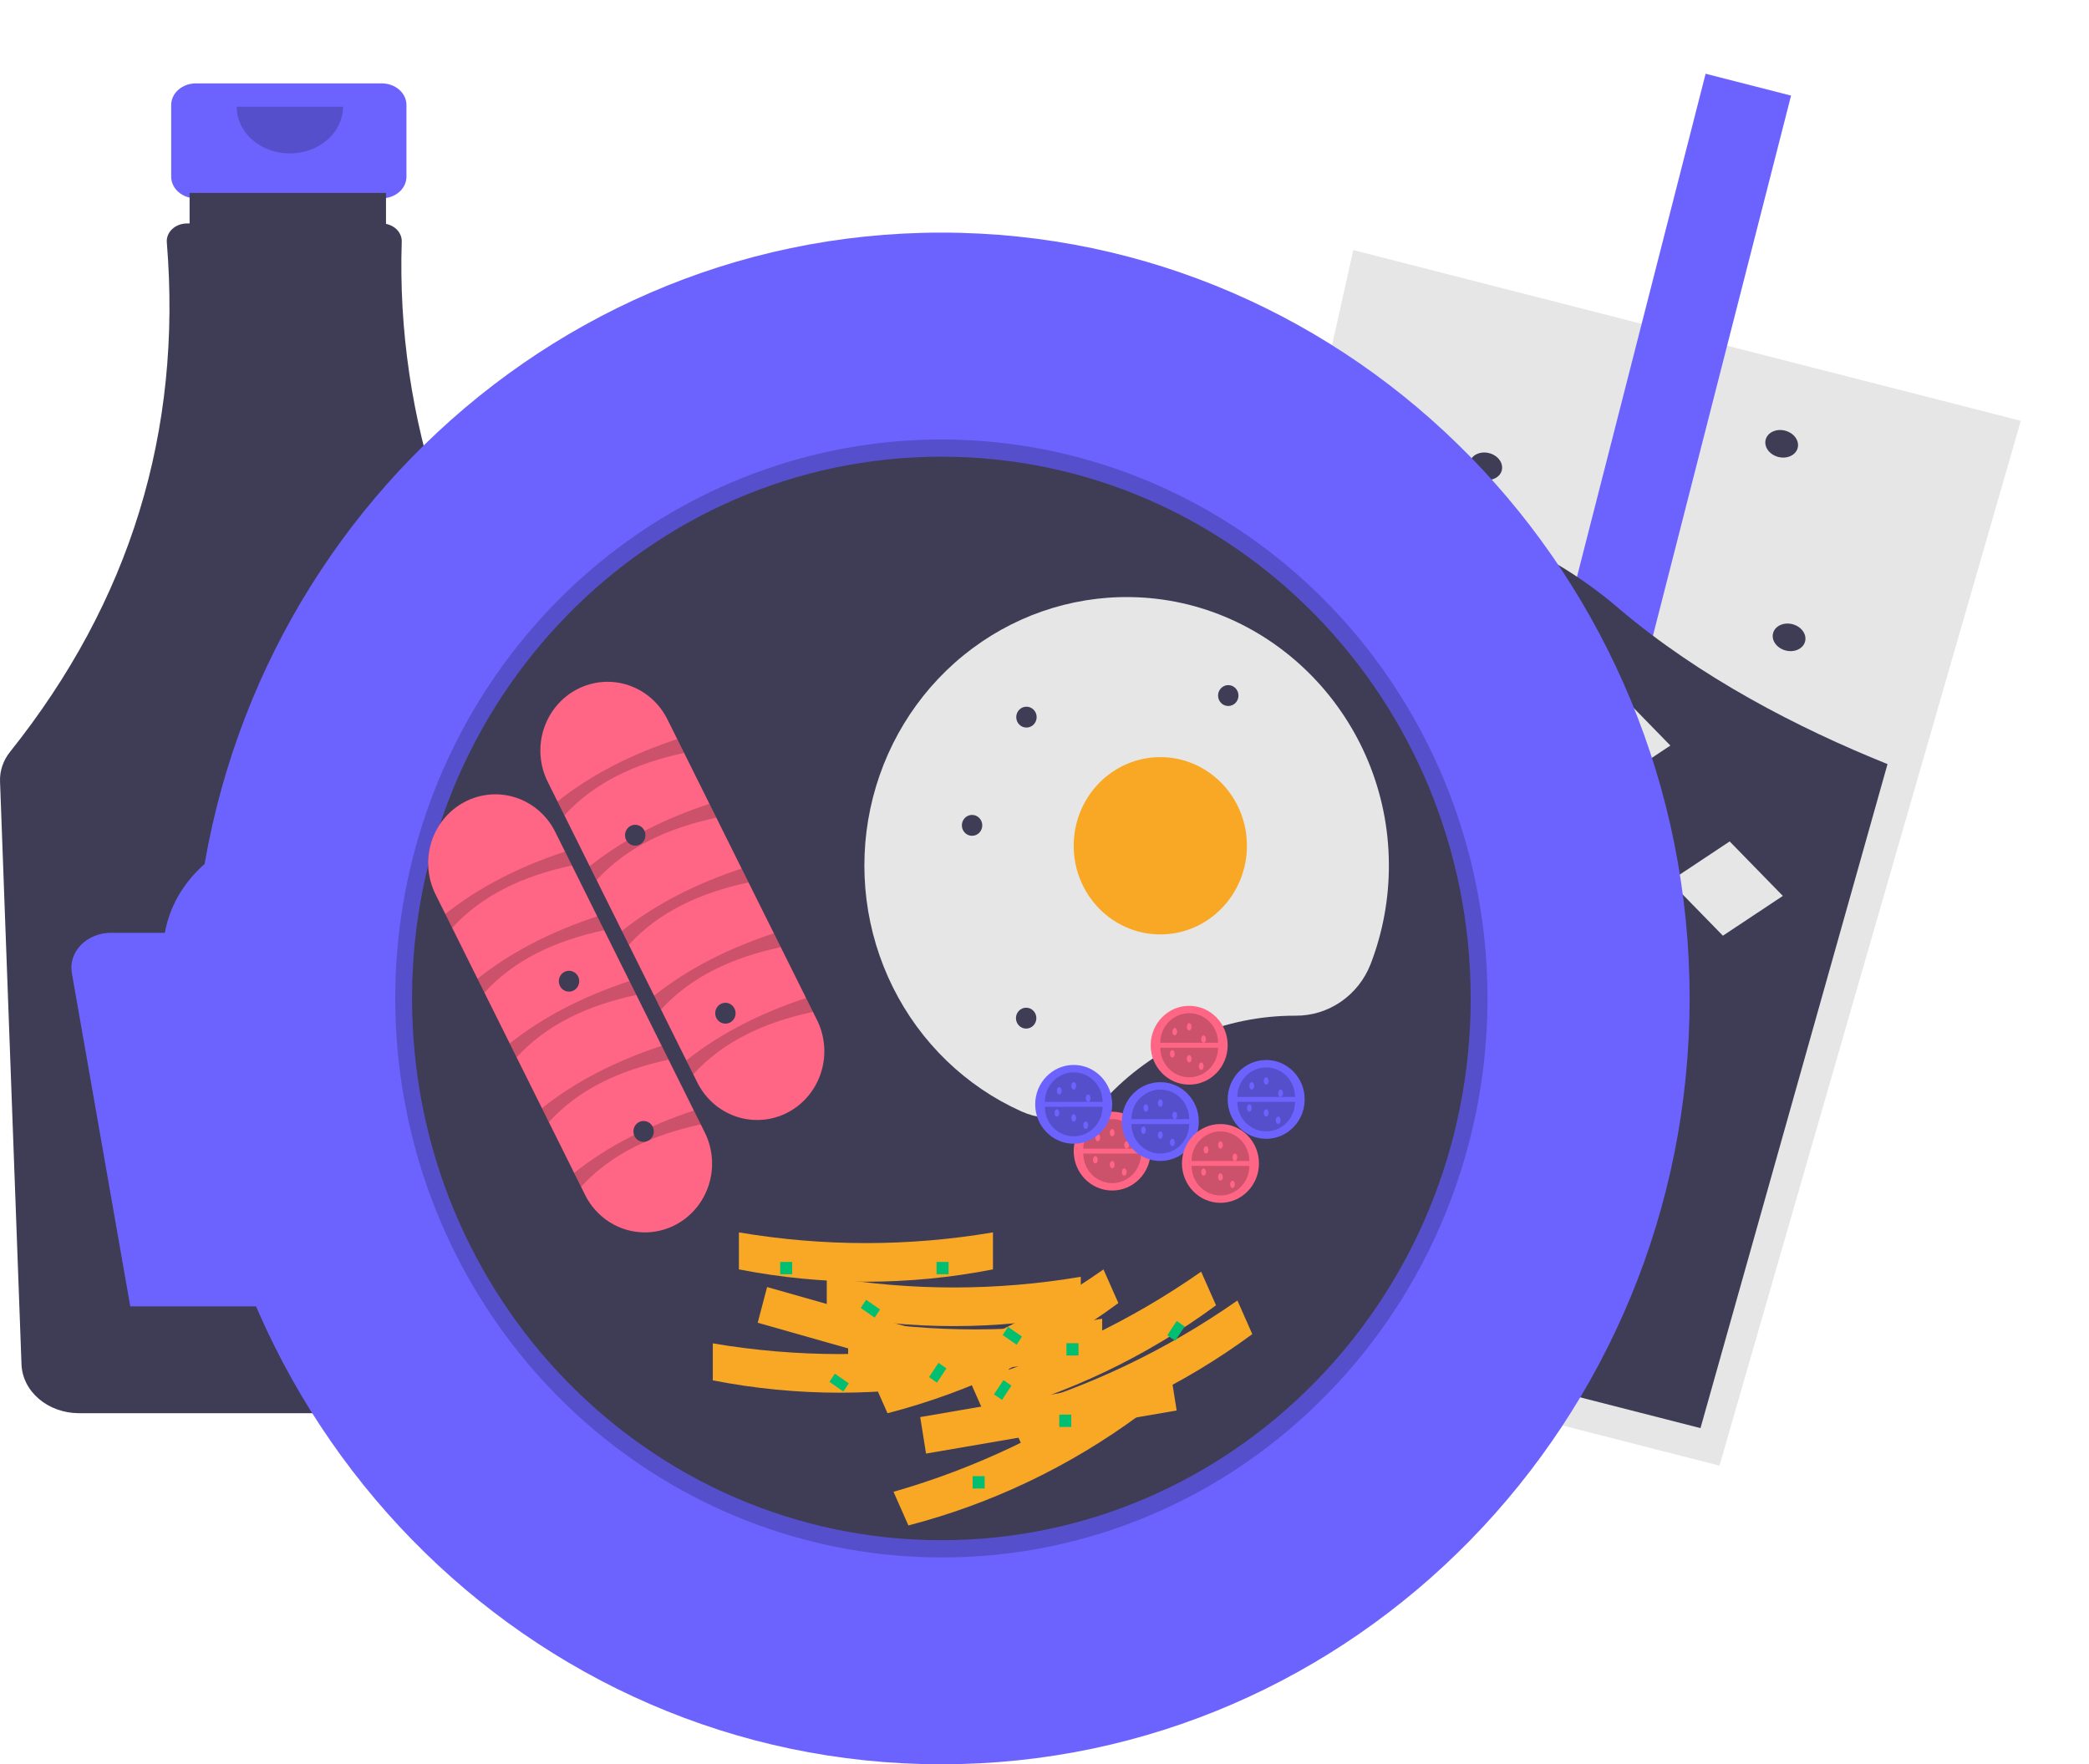 <svg width="476" height="402" viewBox="0 0 476 402" fill="none" xmlns="http://www.w3.org/2000/svg">
<path d="M460.466 95.884L429.811 202.162L391.803 333.953L254.302 298.789L289.365 141.958L308.361 56.985L460.466 95.884Z" fill="#E6E6E6"/>
<path d="M408.112 21.783L388.643 16.804L334.441 228.748L353.91 233.727L408.112 21.783Z" fill="#6C63FF"/>
<path d="M430.09 174.103L387.474 325.402L262.142 293.35L303.443 113.88C315.401 114.162 327.395 116.518 338.679 120.803C349.962 125.087 360.292 131.207 369.026 138.782C387.364 154.313 409.488 165.806 430.09 174.103Z" fill="#3F3D56"/>
<path d="M327.72 166.182L309.855 161.613L306.102 176.291L323.967 180.86L327.72 166.182Z" fill="#E6E6E6"/>
<path d="M347.559 139.302L329.694 134.733L325.94 149.411L343.805 153.98L347.559 139.302Z" fill="#E6E6E6"/>
<path d="M380.611 169.876L368.498 157.462L354.841 166.53L366.954 178.943L380.611 169.876Z" fill="#E6E6E6"/>
<path d="M406.238 204.137L394.125 191.723L380.468 200.791L392.581 213.204L406.238 204.137Z" fill="#E6E6E6"/>
<path d="M347.645 205.129L335.532 192.716L321.875 201.783L333.988 214.197L347.645 205.129Z" fill="#E6E6E6"/>
<path d="M406.892 148.22C408.908 148.736 410.885 147.811 411.309 146.155C411.733 144.498 410.442 142.738 408.426 142.222C406.409 141.706 404.432 142.631 404.008 144.288C403.584 145.944 404.875 147.705 406.892 148.22Z" fill="#3F3D56"/>
<path d="M337.778 109.243C339.794 109.759 341.772 108.834 342.195 107.177C342.619 105.521 341.328 103.76 339.312 103.245C337.296 102.729 335.318 103.654 334.895 105.31C334.471 106.967 335.762 108.727 337.778 109.243Z" fill="#3F3D56"/>
<path d="M405.206 104.119C407.222 104.635 409.2 103.71 409.623 102.054C410.047 100.397 408.756 98.636 406.74 98.121C404.724 97.605 402.746 98.53 402.322 100.187C401.899 101.843 403.19 103.604 405.206 104.119Z" fill="#3F3D56"/>
<path d="M86.998 19H44.625C43.135 19 41.706 19.52 40.652 20.444C39.599 21.369 39.007 22.623 39.007 23.931V40.257C39.007 41.564 39.599 42.819 40.652 43.743C41.706 44.668 43.135 45.188 44.625 45.188H51.647V69.649H79.976V45.188H86.998C88.488 45.188 89.917 44.668 90.971 43.743C92.024 42.819 92.616 41.564 92.616 40.257V23.931C92.616 22.623 92.024 21.369 90.971 20.444C89.917 19.52 88.488 19 86.998 19Z" fill="#6C63FF"/>
<path d="M129.44 168.41C103.489 135.079 90.222 95.394 91.541 55.039C91.564 54.108 91.22 53.198 90.566 52.465C89.912 51.731 88.99 51.219 87.954 51.014V43.96H43.202V50.916H42.586C41.955 50.917 41.33 51.032 40.752 51.254C40.174 51.476 39.654 51.8 39.224 52.206C38.795 52.613 38.466 53.092 38.258 53.615C38.049 54.138 37.965 54.693 38.012 55.246C41.538 98.384 29.633 137.07 2.297 171.303C0.724 173.271 -0.08 175.633 0.006 178.035L4.9 310.899C5.017 313.863 6.434 316.672 8.855 318.74C11.276 320.809 14.513 321.976 17.891 322H119.114C122.53 321.976 125.801 320.781 128.229 318.671C130.657 316.561 132.051 313.702 132.113 310.703L133.999 181.703C134.054 176.968 132.464 172.331 129.44 168.41Z" fill="#3F3D56"/>
<path opacity="0.2" d="M78.165 24.319C78.165 27.141 76.888 29.847 74.615 31.842C72.342 33.837 69.259 34.958 66.044 34.958C62.83 34.958 59.747 33.837 57.474 31.842C55.201 29.847 53.924 27.141 53.924 24.319" fill="black"/>
<path d="M113.416 212.544H101.159C99.989 205.878 96.139 199.801 90.308 195.41C84.476 191.02 77.046 188.606 69.363 188.606C61.68 188.606 54.251 191.02 48.419 195.41C42.587 199.801 38.738 205.878 37.568 212.544H25.31C24.006 212.544 22.717 212.791 21.532 213.269C20.347 213.747 19.294 214.445 18.445 215.314C17.595 216.182 16.97 217.202 16.612 218.303C16.254 219.404 16.171 220.559 16.369 221.691L29.683 297.654H106.135L122.307 221.947C122.552 220.8 122.506 219.62 122.172 218.491C121.839 217.361 121.226 216.311 120.377 215.413C119.528 214.515 118.464 213.793 117.261 213.297C116.058 212.801 114.745 212.544 113.416 212.544Z" fill="#6C63FF"/>
<path d="M214.5 402C308.665 402 385 323.874 385 227.5C385 131.126 308.665 53 214.5 53C120.335 53 44 131.126 44 227.5C44 323.874 120.335 402 214.5 402Z" fill="#6C63FF"/>
<path opacity="0.2" d="M214.5 354.868C185.708 354.868 157.808 344.651 135.551 325.957C113.295 307.263 98.061 281.249 92.444 252.348C86.827 223.447 91.176 193.447 104.748 167.46C118.32 141.472 140.277 121.105 166.877 109.829C193.477 98.552 223.075 97.064 250.626 105.618C278.178 114.172 301.98 132.239 317.975 156.74C333.971 181.241 341.171 210.66 338.349 239.985C335.527 269.31 322.857 296.727 302.499 317.563C290.969 329.427 277.255 338.833 262.15 345.237C247.045 351.64 230.849 354.914 214.5 354.868ZM214.5 107.987C150.111 107.987 97.727 161.6 97.727 227.5C97.727 293.399 150.111 347.013 214.5 347.013C278.889 347.013 331.273 293.399 331.273 227.5C331.273 161.6 278.889 107.987 214.5 107.987Z" fill="black"/>
<path d="M214.5 350.941C281.112 350.941 335.111 295.674 335.111 227.5C335.111 159.326 281.112 104.059 214.5 104.059C147.889 104.059 93.889 159.326 93.889 227.5C93.889 295.674 147.889 350.941 214.5 350.941Z" fill="#3F3D56"/>
<path d="M124.804 178.141C123.89 176.308 123.337 174.308 123.178 172.255C123.019 170.203 123.257 168.139 123.878 166.181C124.499 164.223 125.491 162.409 126.797 160.844C128.104 159.278 129.698 157.991 131.491 157.057C133.283 156.123 135.238 155.56 137.244 155.399C139.249 155.238 141.266 155.484 143.178 156.122C145.091 156.759 146.862 157.777 148.39 159.115C149.918 160.454 151.174 162.087 152.085 163.923L186.16 232.407C187.075 234.24 187.628 236.241 187.787 238.293C187.946 240.345 187.708 242.409 187.087 244.367C186.466 246.325 185.474 248.139 184.167 249.705C182.861 251.27 181.266 252.557 179.474 253.491C177.681 254.425 175.726 254.989 173.721 255.149C171.716 255.31 169.699 255.064 167.786 254.427C165.874 253.789 164.103 252.772 162.575 251.433C161.046 250.094 159.791 248.461 158.88 246.625L124.804 178.141Z" fill="#FF6584"/>
<path opacity="0.2" d="M128.605 185.78L127.032 182.619C134.881 176.377 144.098 171.787 154.313 168.401L155.885 171.562C144.83 173.918 135.425 178.278 128.605 185.78Z" fill="black"/>
<path opacity="0.2" d="M135.944 200.53L134.372 197.369C142.221 191.128 151.437 186.537 161.652 183.151L163.225 186.312C152.169 188.668 142.764 193.029 135.944 200.53Z" fill="black"/>
<path opacity="0.2" d="M143.284 215.281L141.711 212.12C149.56 205.878 158.777 201.288 168.991 197.902L170.564 201.062C159.509 203.418 150.103 207.779 143.284 215.281Z" fill="black"/>
<path opacity="0.2" d="M150.623 230.031L149.05 226.87C156.899 220.628 166.116 216.038 176.331 212.652L177.904 215.813C166.848 218.169 157.443 222.529 150.623 230.031Z" fill="black"/>
<path opacity="0.2" d="M157.963 244.781L156.39 241.621C164.239 235.379 173.456 230.788 183.67 227.402L185.243 230.563C174.188 232.919 164.782 237.28 157.963 244.781Z" fill="black"/>
<path d="M99.24 203.779C98.325 201.946 97.773 199.946 97.614 197.894C97.455 195.841 97.693 193.777 98.314 191.819C98.935 189.861 99.927 188.048 101.234 186.483C102.54 184.917 104.135 183.631 105.927 182.697C107.719 181.762 109.674 181.199 111.679 181.038C113.685 180.878 115.701 181.123 117.614 181.761C119.526 182.398 121.297 183.415 122.825 184.754C124.354 186.092 125.609 187.726 126.52 189.561L160.596 258.045C162.433 261.747 162.759 266.044 161.503 269.992C160.246 273.939 157.51 277.215 153.894 279.099C150.279 280.984 146.081 281.322 142.223 280.04C138.364 278.758 135.16 275.961 133.315 272.263L99.24 203.779Z" fill="#FF6584"/>
<path opacity="0.2" d="M103.04 211.418L101.468 208.257C109.317 202.015 118.534 197.425 128.748 194.039L130.321 197.199C119.266 199.556 109.86 203.916 103.04 211.418Z" fill="black"/>
<path opacity="0.2" d="M110.38 226.168L108.807 223.007C116.656 216.766 125.873 212.175 136.087 208.789L137.66 211.95C126.605 214.306 117.199 218.666 110.38 226.168Z" fill="black"/>
<path opacity="0.2" d="M117.719 240.919L116.146 237.758C123.995 231.516 133.212 226.926 143.427 223.539L145 226.7C133.944 229.056 124.539 233.417 117.719 240.919Z" fill="black"/>
<path opacity="0.2" d="M125.059 255.669L123.486 252.508C131.335 246.266 140.552 241.676 150.766 238.29L152.339 241.451C141.284 243.807 131.878 248.167 125.059 255.669Z" fill="black"/>
<path opacity="0.2" d="M132.398 270.419L130.825 267.259C138.674 261.017 147.891 256.426 158.106 253.04L159.678 256.201C148.623 258.557 139.218 262.918 132.398 270.419Z" fill="black"/>
<path d="M295.09 231.428L295.198 231.428C298.868 231.459 302.462 230.358 305.512 228.267C308.561 226.177 310.924 223.194 312.293 219.708C315.107 212.428 316.525 204.661 316.47 196.831C316.279 163.693 289.937 136.506 257.56 136.048C243.771 135.85 230.34 140.539 219.544 149.318C208.747 158.098 201.249 170.429 198.32 184.22C195.391 198.012 197.213 212.415 203.475 224.989C209.737 237.563 220.056 247.534 232.68 253.212C236.017 254.724 239.722 255.168 243.309 254.487C246.897 253.807 250.2 252.032 252.784 249.396C258.329 243.692 264.921 239.168 272.182 236.084C279.443 233 287.229 231.417 295.09 231.428Z" fill="#E6E6E6"/>
<path d="M264.389 212.912C275.289 212.912 284.125 203.868 284.125 192.712C284.125 181.556 275.289 172.513 264.389 172.513C253.489 172.513 244.653 181.556 244.653 192.712C244.653 203.868 253.489 212.912 264.389 212.912Z" fill="#F9A825"/>
<path d="M221.495 190.441C222.779 190.441 223.82 189.375 223.82 188.061C223.82 186.747 222.779 185.682 221.495 185.682C220.211 185.682 219.17 186.747 219.17 188.061C219.17 189.375 220.211 190.441 221.495 190.441Z" fill="#3F3D56"/>
<path d="M144.743 192.685C146.027 192.685 147.068 191.62 147.068 190.306C147.068 188.991 146.027 187.926 144.743 187.926C143.458 187.926 142.417 188.991 142.417 190.306C142.417 191.62 143.458 192.685 144.743 192.685Z" fill="#3F3D56"/>
<path d="M233.886 165.78C235.17 165.78 236.211 164.714 236.211 163.4C236.211 162.086 235.17 161.021 233.886 161.021C232.602 161.021 231.561 162.086 231.561 163.4C231.561 164.714 232.602 165.78 233.886 165.78Z" fill="#3F3D56"/>
<path d="M233.82 234.368C235.104 234.368 236.145 233.303 236.145 231.989C236.145 230.675 235.104 229.609 233.82 229.609C232.536 229.609 231.495 230.675 231.495 231.989C231.495 233.303 232.536 234.368 233.82 234.368Z" fill="#3F3D56"/>
<path d="M279.872 160.865C281.156 160.865 282.197 159.8 282.197 158.486C282.197 157.171 281.156 156.106 279.872 156.106C278.588 156.106 277.547 157.171 277.547 158.486C277.547 159.8 278.588 160.865 279.872 160.865Z" fill="#3F3D56"/>
<path d="M129.656 225.952C130.94 225.952 131.981 224.887 131.981 223.572C131.981 222.258 130.94 221.193 129.656 221.193C128.372 221.193 127.331 222.258 127.331 223.572C127.331 224.887 128.372 225.952 129.656 225.952Z" fill="#3F3D56"/>
<path d="M146.651 260.179C147.936 260.179 148.976 259.113 148.976 257.799C148.976 256.485 147.936 255.419 146.651 255.419C145.367 255.419 144.326 256.485 144.326 257.799C144.326 259.113 145.367 260.179 146.651 260.179Z" fill="#3F3D56"/>
<path d="M253.424 271.265C258.269 271.265 262.196 267.246 262.196 262.288C262.196 257.33 258.269 253.31 253.424 253.31C248.58 253.31 244.653 257.33 244.653 262.288C244.653 267.246 248.58 271.265 253.424 271.265Z" fill="#FF6584"/>
<path opacity="0.2" d="M260.003 262.849C260.003 264.635 259.31 266.347 258.076 267.61C256.843 268.873 255.169 269.582 253.424 269.582C251.68 269.582 250.006 268.873 248.773 267.61C247.539 266.347 246.846 264.635 246.846 262.849" fill="black"/>
<path opacity="0.2" d="M246.846 261.727C246.846 259.941 247.539 258.228 248.773 256.966C250.006 255.703 251.68 254.994 253.424 254.994C255.169 254.994 256.843 255.703 258.076 256.966C259.31 258.228 260.003 259.941 260.003 261.727" fill="black"/>
<path d="M250.135 260.043C250.438 260.043 250.683 259.667 250.683 259.202C250.683 258.737 250.438 258.36 250.135 258.36C249.832 258.36 249.587 258.737 249.587 259.202C249.587 259.667 249.832 260.043 250.135 260.043Z" fill="#FF6584"/>
<path d="M253.424 258.921C253.727 258.921 253.973 258.544 253.973 258.08C253.973 257.615 253.727 257.238 253.424 257.238C253.122 257.238 252.876 257.615 252.876 258.08C252.876 258.544 253.122 258.921 253.424 258.921Z" fill="#FF6584"/>
<path d="M253.424 266.215C253.727 266.215 253.973 265.839 253.973 265.374C253.973 264.909 253.727 264.532 253.424 264.532C253.122 264.532 252.876 264.909 252.876 265.374C252.876 265.839 253.122 266.215 253.424 266.215Z" fill="#FF6584"/>
<path d="M256.714 261.727C257.017 261.727 257.262 261.35 257.262 260.885C257.262 260.42 257.017 260.043 256.714 260.043C256.411 260.043 256.166 260.42 256.166 260.885C256.166 261.35 256.411 261.727 256.714 261.727Z" fill="#FF6584"/>
<path d="M256.166 267.899C256.468 267.899 256.714 267.522 256.714 267.057C256.714 266.592 256.468 266.215 256.166 266.215C255.863 266.215 255.617 266.592 255.617 267.057C255.617 267.522 255.863 267.899 256.166 267.899Z" fill="#FF6584"/>
<path d="M249.587 265.093C249.89 265.093 250.135 264.716 250.135 264.252C250.135 263.787 249.89 263.41 249.587 263.41C249.284 263.41 249.039 263.787 249.039 264.252C249.039 264.716 249.284 265.093 249.587 265.093Z" fill="#FF6584"/>
<path d="M270.968 247.138C275.812 247.138 279.74 243.119 279.74 238.161C279.74 233.203 275.812 229.183 270.968 229.183C266.123 229.183 262.196 233.203 262.196 238.161C262.196 243.119 266.123 247.138 270.968 247.138Z" fill="#FF6584"/>
<path opacity="0.2" d="M277.547 238.722C277.547 240.508 276.853 242.22 275.62 243.483C274.386 244.746 272.713 245.455 270.968 245.455C269.223 245.455 267.55 244.746 266.316 243.483C265.082 242.22 264.389 240.508 264.389 238.722" fill="black"/>
<path opacity="0.2" d="M264.389 237.6C264.389 235.814 265.082 234.101 266.316 232.839C267.55 231.576 269.223 230.867 270.968 230.867C272.713 230.867 274.386 231.576 275.62 232.839C276.853 234.101 277.547 235.814 277.547 237.6" fill="black"/>
<path d="M267.678 235.916C267.981 235.916 268.227 235.54 268.227 235.075C268.227 234.61 267.981 234.233 267.678 234.233C267.376 234.233 267.13 234.61 267.13 235.075C267.13 235.54 267.376 235.916 267.678 235.916Z" fill="#FF6584"/>
<path d="M270.968 234.794C271.271 234.794 271.516 234.417 271.516 233.953C271.516 233.488 271.271 233.111 270.968 233.111C270.665 233.111 270.42 233.488 270.42 233.953C270.42 234.417 270.665 234.794 270.968 234.794Z" fill="#FF6584"/>
<path d="M270.968 242.088C271.271 242.088 271.516 241.712 271.516 241.247C271.516 240.782 271.271 240.405 270.968 240.405C270.665 240.405 270.42 240.782 270.42 241.247C270.42 241.712 270.665 242.088 270.968 242.088Z" fill="#FF6584"/>
<path d="M274.257 237.6C274.56 237.6 274.805 237.223 274.805 236.758C274.805 236.293 274.56 235.916 274.257 235.916C273.954 235.916 273.709 236.293 273.709 236.758C273.709 237.223 273.954 237.6 274.257 237.6Z" fill="#FF6584"/>
<path d="M273.709 243.772C274.012 243.772 274.257 243.395 274.257 242.93C274.257 242.465 274.012 242.088 273.709 242.088C273.406 242.088 273.161 242.465 273.161 242.93C273.161 243.395 273.406 243.772 273.709 243.772Z" fill="#FF6584"/>
<path d="M267.13 240.966C267.433 240.966 267.678 240.589 267.678 240.125C267.678 239.66 267.433 239.283 267.13 239.283C266.827 239.283 266.582 239.66 266.582 240.125C266.582 240.589 266.827 240.966 267.13 240.966Z" fill="#FF6584"/>
<path d="M288.511 259.482C293.356 259.482 297.283 255.463 297.283 250.505C297.283 245.547 293.356 241.527 288.511 241.527C283.667 241.527 279.74 245.547 279.74 250.505C279.74 255.463 283.667 259.482 288.511 259.482Z" fill="#6C63FF"/>
<path opacity="0.2" d="M295.09 251.066C295.09 252.852 294.397 254.564 293.163 255.827C291.929 257.09 290.256 257.799 288.511 257.799C286.766 257.799 285.093 257.09 283.859 255.827C282.626 254.564 281.932 252.852 281.932 251.066" fill="black"/>
<path opacity="0.2" d="M281.932 249.944C281.932 248.158 282.626 246.445 283.859 245.183C285.093 243.92 286.766 243.211 288.511 243.211C290.256 243.211 291.929 243.92 293.163 245.183C294.397 246.445 295.09 248.158 295.09 249.944" fill="black"/>
<path d="M285.222 248.26C285.525 248.26 285.77 247.884 285.77 247.419C285.77 246.954 285.525 246.577 285.222 246.577C284.919 246.577 284.674 246.954 284.674 247.419C284.674 247.884 284.919 248.26 285.222 248.26Z" fill="#6C63FF"/>
<path d="M288.511 247.138C288.814 247.138 289.059 246.761 289.059 246.297C289.059 245.832 288.814 245.455 288.511 245.455C288.208 245.455 287.963 245.832 287.963 246.297C287.963 246.761 288.208 247.138 288.511 247.138Z" fill="#6C63FF"/>
<path d="M288.511 254.432C288.814 254.432 289.059 254.056 289.059 253.591C289.059 253.126 288.814 252.749 288.511 252.749C288.208 252.749 287.963 253.126 287.963 253.591C287.963 254.056 288.208 254.432 288.511 254.432Z" fill="#6C63FF"/>
<path d="M291.801 249.944C292.103 249.944 292.349 249.567 292.349 249.102C292.349 248.637 292.103 248.26 291.801 248.26C291.498 248.26 291.252 248.637 291.252 249.102C291.252 249.567 291.498 249.944 291.801 249.944Z" fill="#6C63FF"/>
<path d="M291.252 256.116C291.555 256.116 291.801 255.739 291.801 255.274C291.801 254.809 291.555 254.432 291.252 254.432C290.95 254.432 290.704 254.809 290.704 255.274C290.704 255.739 290.95 256.116 291.252 256.116Z" fill="#6C63FF"/>
<path d="M284.674 253.31C284.976 253.31 285.222 252.933 285.222 252.469C285.222 252.004 284.976 251.627 284.674 251.627C284.371 251.627 284.125 252.004 284.125 252.469C284.125 252.933 284.371 253.31 284.674 253.31Z" fill="#6C63FF"/>
<path d="M244.653 260.605C249.497 260.605 253.424 256.585 253.424 251.627C253.424 246.669 249.497 242.65 244.653 242.65C239.808 242.65 235.881 246.669 235.881 251.627C235.881 256.585 239.808 260.605 244.653 260.605Z" fill="#6C63FF"/>
<path opacity="0.2" d="M251.232 252.188C251.232 253.974 250.538 255.686 249.305 256.949C248.071 258.212 246.398 258.921 244.653 258.921C242.908 258.921 241.235 258.212 240.001 256.949C238.767 255.686 238.074 253.974 238.074 252.188" fill="black"/>
<path opacity="0.2" d="M238.074 251.066C238.074 249.28 238.767 247.568 240.001 246.305C241.235 245.042 242.908 244.333 244.653 244.333C246.398 244.333 248.071 245.042 249.305 246.305C250.538 247.568 251.232 249.28 251.232 251.066" fill="black"/>
<path d="M241.363 249.383C241.666 249.383 241.912 249.006 241.912 248.541C241.912 248.076 241.666 247.699 241.363 247.699C241.061 247.699 240.815 248.076 240.815 248.541C240.815 249.006 241.061 249.383 241.363 249.383Z" fill="#6C63FF"/>
<path d="M244.653 248.26C244.956 248.26 245.201 247.884 245.201 247.419C245.201 246.954 244.956 246.577 244.653 246.577C244.35 246.577 244.104 246.954 244.104 247.419C244.104 247.884 244.35 248.26 244.653 248.26Z" fill="#6C63FF"/>
<path d="M244.653 255.555C244.956 255.555 245.201 255.178 245.201 254.713C245.201 254.248 244.956 253.871 244.653 253.871C244.35 253.871 244.104 254.248 244.104 254.713C244.104 255.178 244.35 255.555 244.653 255.555Z" fill="#6C63FF"/>
<path d="M247.942 251.066C248.245 251.066 248.49 250.689 248.49 250.224C248.49 249.759 248.245 249.383 247.942 249.383C247.639 249.383 247.394 249.759 247.394 250.224C247.394 250.689 247.639 251.066 247.942 251.066Z" fill="#6C63FF"/>
<path d="M247.394 257.238C247.697 257.238 247.942 256.861 247.942 256.396C247.942 255.931 247.697 255.555 247.394 255.555C247.091 255.555 246.846 255.931 246.846 256.396C246.846 256.861 247.091 257.238 247.394 257.238Z" fill="#6C63FF"/>
<path d="M240.815 254.432C241.118 254.432 241.363 254.056 241.363 253.591C241.363 253.126 241.118 252.749 240.815 252.749C240.512 252.749 240.267 253.126 240.267 253.591C240.267 254.056 240.512 254.432 240.815 254.432Z" fill="#6C63FF"/>
<path d="M264.389 264.532C269.234 264.532 273.161 260.513 273.161 255.555C273.161 250.597 269.234 246.577 264.389 246.577C259.545 246.577 255.617 250.597 255.617 255.555C255.617 260.513 259.545 264.532 264.389 264.532Z" fill="#6C63FF"/>
<path opacity="0.2" d="M270.968 256.116C270.968 257 270.798 257.876 270.467 258.692C270.136 259.509 269.652 260.252 269.041 260.877C268.43 261.502 267.705 261.998 266.907 262.336C266.108 262.675 265.253 262.849 264.389 262.849C263.525 262.849 262.67 262.675 261.872 262.336C261.073 261.998 260.348 261.502 259.737 260.877C259.126 260.252 258.642 259.509 258.311 258.692C257.98 257.876 257.81 257 257.81 256.116" fill="black"/>
<path opacity="0.2" d="M257.81 254.994C257.81 254.109 257.98 253.234 258.311 252.417C258.642 251.6 259.126 250.858 259.737 250.233C260.348 249.607 261.073 249.111 261.872 248.773C262.67 248.435 263.525 248.26 264.389 248.26C265.253 248.26 266.108 248.435 266.907 248.773C267.705 249.111 268.43 249.607 269.041 250.233C269.652 250.858 270.136 251.6 270.467 252.417C270.798 253.234 270.968 254.109 270.968 254.994" fill="black"/>
<path d="M261.1 253.31C261.402 253.31 261.648 252.933 261.648 252.469C261.648 252.004 261.402 251.627 261.1 251.627C260.797 251.627 260.551 252.004 260.551 252.469C260.551 252.933 260.797 253.31 261.1 253.31Z" fill="#6C63FF"/>
<path d="M264.389 252.188C264.692 252.188 264.937 251.811 264.937 251.346C264.937 250.882 264.692 250.505 264.389 250.505C264.086 250.505 263.841 250.882 263.841 251.346C263.841 251.811 264.086 252.188 264.389 252.188Z" fill="#6C63FF"/>
<path d="M264.389 259.482C264.692 259.482 264.937 259.105 264.937 258.641C264.937 258.176 264.692 257.799 264.389 257.799C264.086 257.799 263.841 258.176 263.841 258.641C263.841 259.105 264.086 259.482 264.389 259.482Z" fill="#6C63FF"/>
<path d="M267.678 254.994C267.981 254.994 268.227 254.617 268.227 254.152C268.227 253.687 267.981 253.31 267.678 253.31C267.376 253.31 267.13 253.687 267.13 254.152C267.13 254.617 267.376 254.994 267.678 254.994Z" fill="#6C63FF"/>
<path d="M267.13 261.166C267.433 261.166 267.678 260.789 267.678 260.324C267.678 259.859 267.433 259.482 267.13 259.482C266.827 259.482 266.582 259.859 266.582 260.324C266.582 260.789 266.827 261.166 267.13 261.166Z" fill="#6C63FF"/>
<path d="M260.551 258.36C260.854 258.36 261.1 257.983 261.1 257.518C261.1 257.054 260.854 256.677 260.551 256.677C260.249 256.677 260.003 257.054 260.003 257.518C260.003 257.983 260.249 258.36 260.551 258.36Z" fill="#6C63FF"/>
<path d="M278.095 274.071C282.939 274.071 286.867 270.051 286.867 265.093C286.867 260.135 282.939 256.116 278.095 256.116C273.25 256.116 269.323 260.135 269.323 265.093C269.323 270.051 273.25 274.071 278.095 274.071Z" fill="#FF6584"/>
<path opacity="0.2" d="M284.674 265.654C284.674 267.44 283.981 269.153 282.747 270.415C281.513 271.678 279.84 272.387 278.095 272.387C276.35 272.387 274.677 271.678 273.443 270.415C272.209 269.153 271.516 267.44 271.516 265.654" fill="black"/>
<path opacity="0.2" d="M271.516 264.532C271.516 262.746 272.209 261.034 273.443 259.771C274.677 258.508 276.35 257.799 278.095 257.799C279.84 257.799 281.513 258.508 282.747 259.771C283.981 261.034 284.674 262.746 284.674 264.532" fill="black"/>
<path d="M274.805 262.849C275.108 262.849 275.354 262.472 275.354 262.007C275.354 261.542 275.108 261.166 274.805 261.166C274.503 261.166 274.257 261.542 274.257 262.007C274.257 262.472 274.503 262.849 274.805 262.849Z" fill="#FF6584"/>
<path d="M278.095 261.727C278.398 261.727 278.643 261.35 278.643 260.885C278.643 260.42 278.398 260.043 278.095 260.043C277.792 260.043 277.547 260.42 277.547 260.885C277.547 261.35 277.792 261.727 278.095 261.727Z" fill="#FF6584"/>
<path d="M278.095 269.021C278.398 269.021 278.643 268.644 278.643 268.179C278.643 267.714 278.398 267.338 278.095 267.338C277.792 267.338 277.547 267.714 277.547 268.179C277.547 268.644 277.792 269.021 278.095 269.021Z" fill="#FF6584"/>
<path d="M281.384 264.532C281.687 264.532 281.932 264.155 281.932 263.691C281.932 263.226 281.687 262.849 281.384 262.849C281.081 262.849 280.836 263.226 280.836 263.691C280.836 264.155 281.081 264.532 281.384 264.532Z" fill="#FF6584"/>
<path d="M280.836 270.704C281.139 270.704 281.384 270.327 281.384 269.863C281.384 269.398 281.139 269.021 280.836 269.021C280.533 269.021 280.288 269.398 280.288 269.863C280.288 270.327 280.533 270.704 280.836 270.704Z" fill="#FF6584"/>
<path d="M274.257 267.899C274.56 267.899 274.805 267.522 274.805 267.057C274.805 266.592 274.56 266.215 274.257 266.215C273.954 266.215 273.709 266.592 273.709 267.057C273.709 267.522 273.954 267.899 274.257 267.899Z" fill="#FF6584"/>
<path d="M165.291 233.246C166.575 233.246 167.616 232.181 167.616 230.867C167.616 229.552 166.575 228.487 165.291 228.487C164.007 228.487 162.966 229.552 162.966 230.867C162.966 232.181 164.007 233.246 165.291 233.246Z" fill="#3F3D56"/>
<path d="M228.49 317.239L172.651 301.391L174.79 293.259L230.629 309.108L228.49 317.239Z" fill="#F9A825"/>
<path d="M220.304 314.522C201.182 318.268 181.54 318.268 162.418 314.522V306.092C181.583 309.343 201.14 309.343 220.304 306.092V314.522Z" fill="#F9A825"/>
<path d="M226.255 289.233C207.133 292.98 187.491 292.98 168.369 289.233V280.804C187.534 284.055 207.091 284.055 226.255 280.804V289.233Z" fill="#F9A825"/>
<path d="M246.272 299.349C227.15 303.095 207.508 303.095 188.386 299.349V290.919C207.55 294.17 227.107 294.17 246.272 290.919V299.349Z" fill="#F9A825"/>
<path d="M251.141 308.902C232.019 312.649 212.376 312.649 193.255 308.902V300.473C212.419 303.723 231.976 303.723 251.141 300.473V308.902Z" fill="#F9A825"/>
<path d="M268.116 321.386L211.006 331.204L209.682 322.887L266.791 313.069L268.116 321.386Z" fill="#F9A825"/>
<path d="M259.585 322.466C243.752 334.147 225.907 342.666 206.987 347.574L203.598 339.914C222.353 334.54 240.121 326.058 256.197 314.807L259.585 322.466Z" fill="#F9A825"/>
<path d="M254.827 296.907C238.994 308.588 221.149 317.106 202.229 322.014L198.84 314.355C217.595 308.98 235.363 300.499 251.439 289.247L254.827 296.907Z" fill="#F9A825"/>
<path d="M277.082 297.416C261.248 309.097 243.403 317.615 224.483 322.524L221.095 314.864C239.849 309.489 257.617 301.008 273.693 289.757L277.082 297.416Z" fill="#F9A825"/>
<path d="M285.346 303.985C269.513 315.666 251.668 324.184 232.748 329.093L229.359 321.433C248.114 316.058 265.881 307.577 281.958 296.325L285.346 303.985Z" fill="#F9A825"/>
<path d="M216.145 287.537H213.404V290.342H216.145V287.537Z" fill="#00BF71"/>
<path d="M224.368 336.352H221.627V339.158H224.368V336.352Z" fill="#00BF71"/>
<path d="M180.51 287.537H177.768V290.342H180.51V287.537Z" fill="#00BF71"/>
<path d="M244.104 322.325H241.363V325.13H244.104V322.325Z" fill="#00BF71"/>
<path d="M245.749 306.053H243.008V308.859H245.749V306.053Z" fill="#00BF71"/>
<path d="M200.531 298.372L197.355 296.167L196.124 298.024L199.299 300.229L200.531 298.372Z" fill="#00BF71"/>
<path d="M232.876 304.544L229.701 302.339L228.469 304.196L231.645 306.401L232.876 304.544Z" fill="#00BF71"/>
<path d="M193.404 315.205L190.228 312.999L188.997 314.857L192.172 317.062L193.404 315.205Z" fill="#00BF71"/>
<path d="M213.508 315.041L215.662 311.791L213.848 310.531L211.693 313.781L213.508 315.041Z" fill="#00BF71"/>
<path d="M228.31 318.969L230.465 315.719L228.65 314.459L226.495 317.709L228.31 318.969Z" fill="#00BF71"/>
<path d="M267.786 305.502L269.941 302.252L268.126 300.992L265.972 304.242L267.786 305.502Z" fill="#00BF71"/>
</svg>
